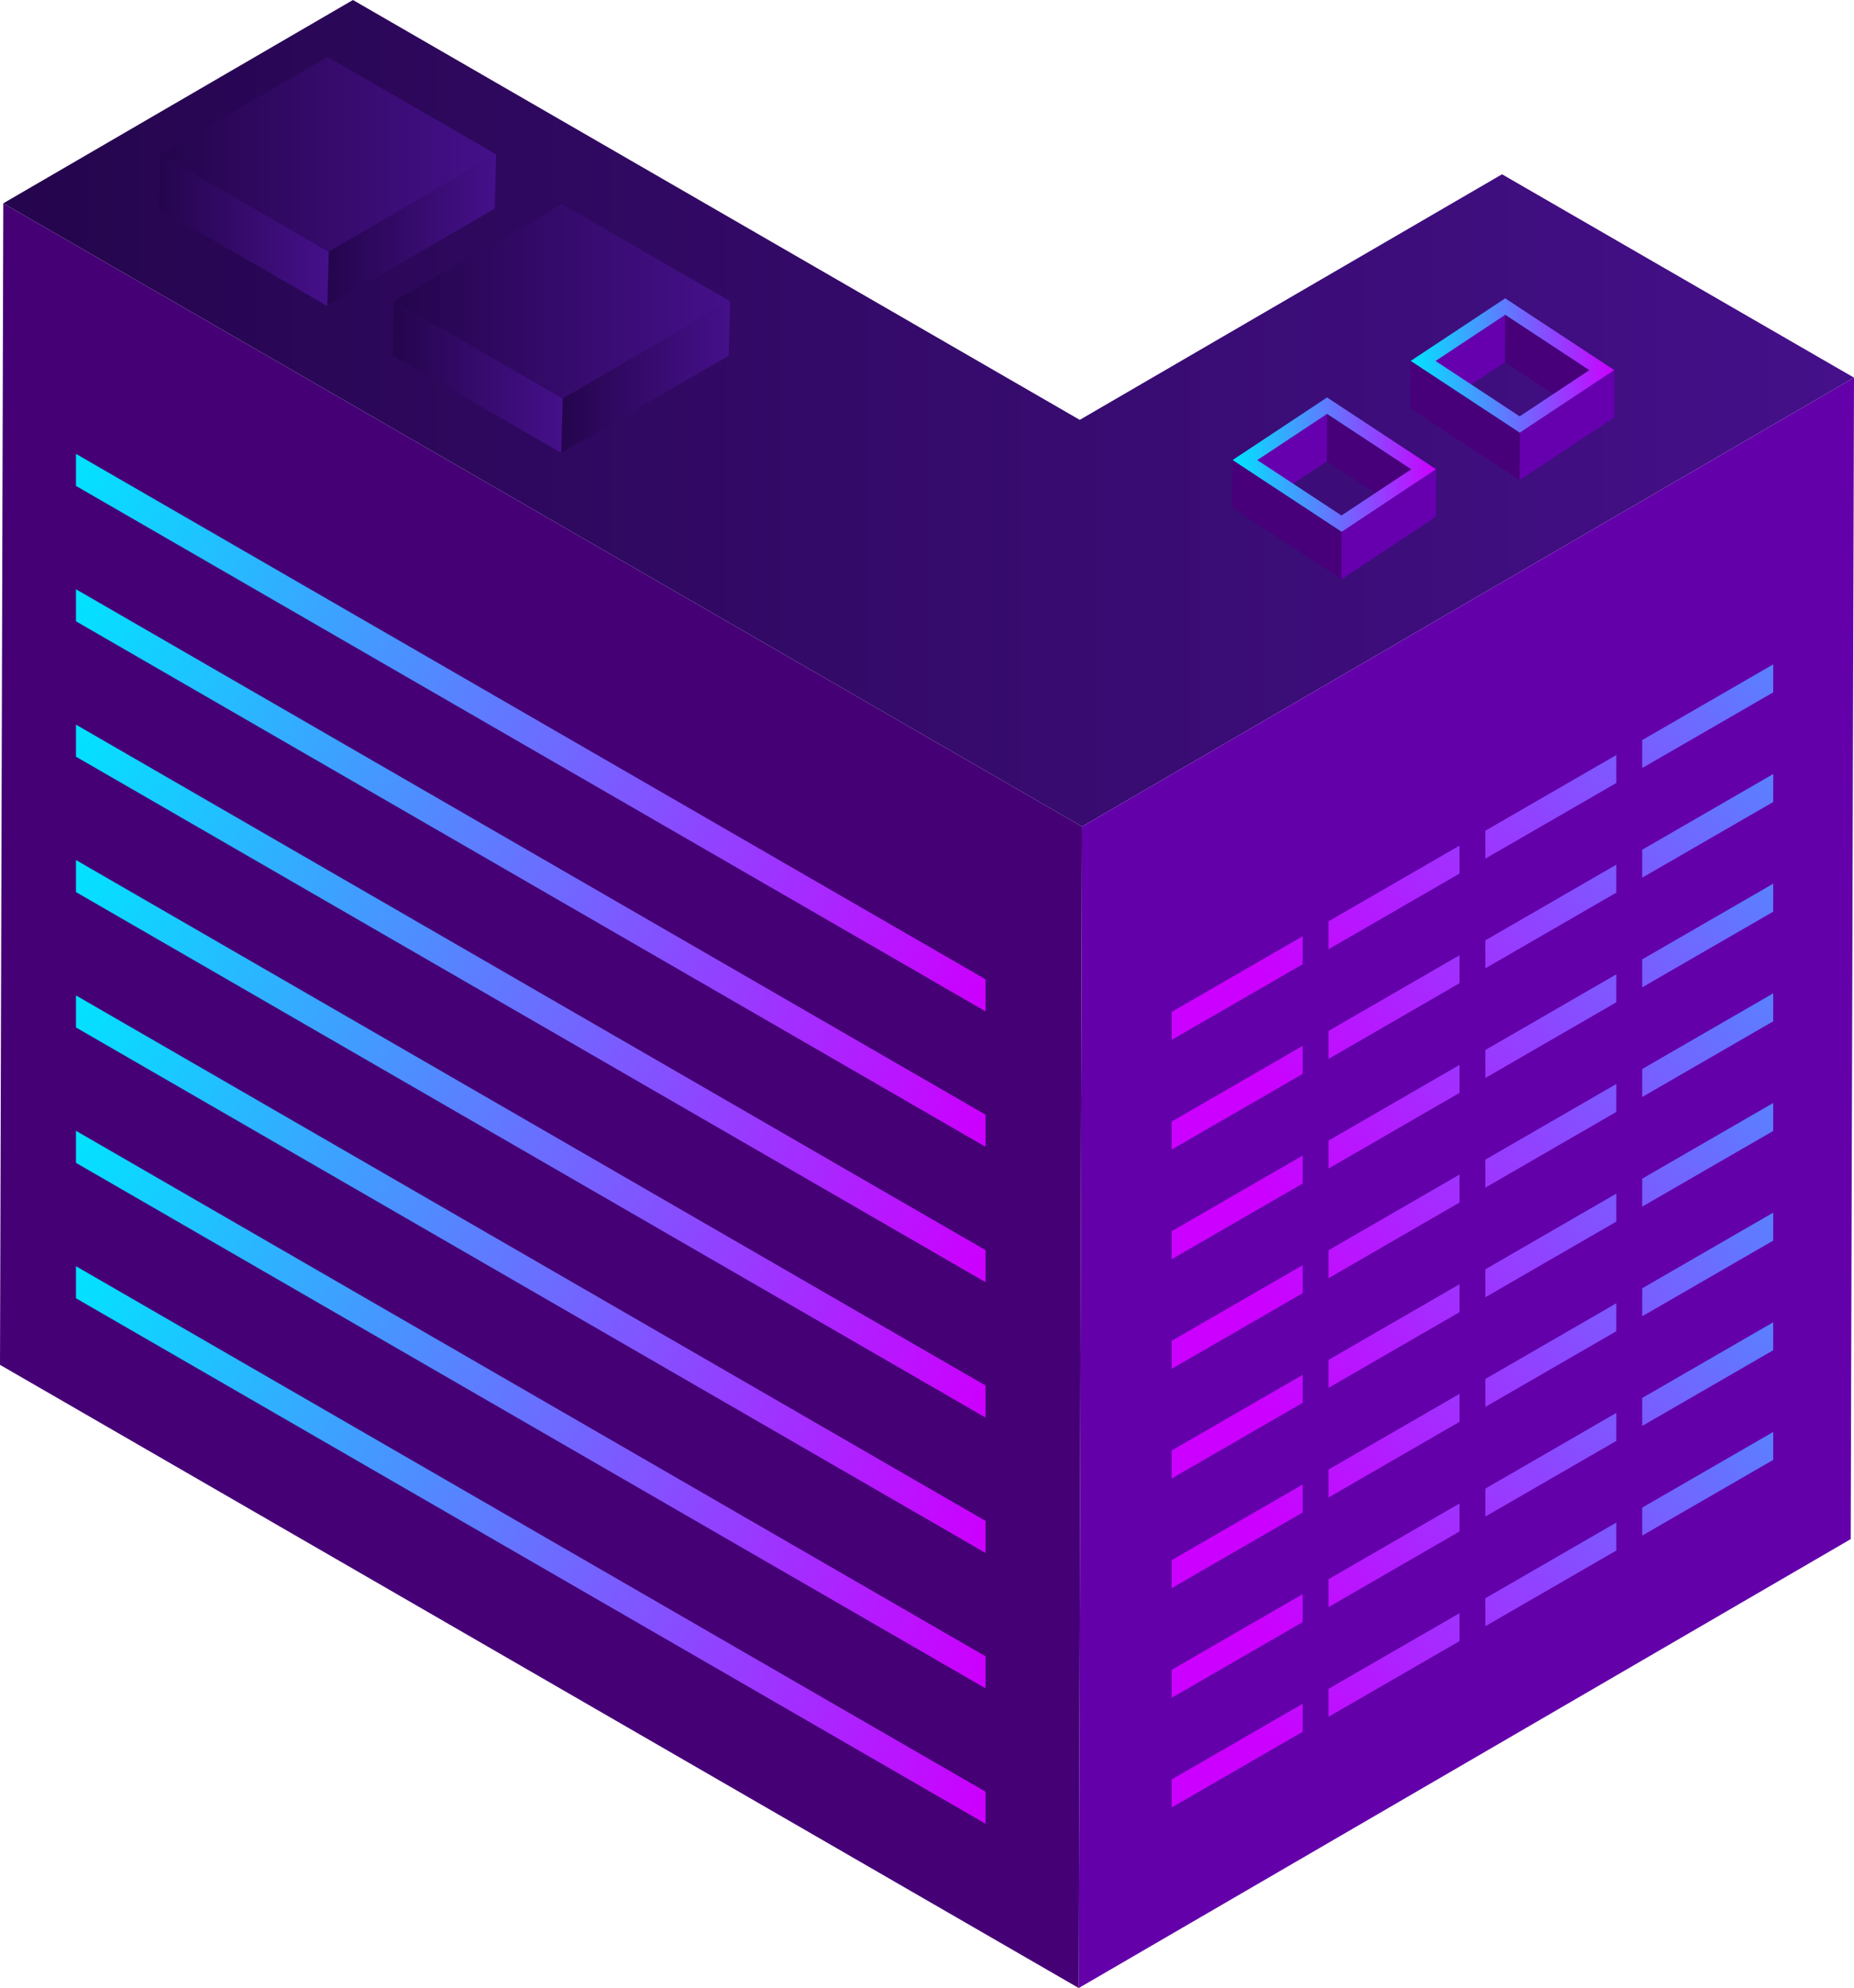 <svg xmlns="http://www.w3.org/2000/svg" xmlns:xlink="http://www.w3.org/1999/xlink" viewBox="0 0 513.16 549.91"><defs><style>.cls-1{isolation:isolate;}.cls-2{fill:url(#New_Gradient_Swatch_copy_25);}.cls-3{fill:#6300aa;}.cls-4{fill:#450076;}.cls-5{fill:url(#linear-gradient);}.cls-6{fill:url(#linear-gradient-2);}.cls-7{fill:url(#linear-gradient-3);}.cls-8{fill:url(#linear-gradient-4);}.cls-9{fill:url(#linear-gradient-5);}.cls-10{fill:url(#linear-gradient-6);}.cls-11{fill:url(#linear-gradient-7);}.cls-12{fill:url(#linear-gradient-8);}.cls-13{fill:url(#linear-gradient-9);}.cls-14{fill:url(#linear-gradient-10);}.cls-15{fill:url(#linear-gradient-11);}.cls-16{fill:url(#linear-gradient-12);}.cls-17{fill:url(#linear-gradient-13);}.cls-18{fill:url(#linear-gradient-14);}.cls-19{fill:url(#linear-gradient-15);}.cls-20{fill:url(#linear-gradient-16);}.cls-21{fill:url(#linear-gradient-17);}.cls-22{fill:url(#linear-gradient-18);}.cls-23{fill:url(#linear-gradient-19);}.cls-24{fill:url(#linear-gradient-20);}.cls-25{fill:url(#linear-gradient-21);}.cls-26{fill:url(#linear-gradient-22);}.cls-27{fill:url(#linear-gradient-23);}.cls-28{fill:url(#linear-gradient-24);}.cls-29{fill:url(#linear-gradient-25);}.cls-30{fill:url(#linear-gradient-26);}.cls-31{fill:url(#linear-gradient-27);}.cls-32{fill:url(#linear-gradient-28);}.cls-33{fill:url(#linear-gradient-29);}.cls-34{fill:url(#linear-gradient-30);}.cls-35{fill:url(#linear-gradient-31);}.cls-36{fill:url(#linear-gradient-32);}.cls-37{fill:url(#linear-gradient-33);}.cls-38{fill:url(#linear-gradient-34);}.cls-39{fill:url(#linear-gradient-35);}.cls-40{fill:url(#linear-gradient-36);}.cls-41{fill:url(#linear-gradient-37);}.cls-42{fill:url(#linear-gradient-38);}.cls-43{fill:url(#linear-gradient-39);}.cls-44{fill:#6600af;}.cls-45{fill:#47007a;}.cls-46{fill:url(#linear-gradient-40);}.cls-47{fill:url(#linear-gradient-41);}.cls-48{fill:url(#New_Gradient_Swatch_copy_25-2);}.cls-49{fill:url(#New_Gradient_Swatch_copy_25-3);}.cls-50{fill:url(#New_Gradient_Swatch_copy_25-4);}.cls-51{fill:url(#New_Gradient_Swatch_copy_25-5);}.cls-52{fill:url(#New_Gradient_Swatch_copy_25-6);}.cls-53{fill:url(#New_Gradient_Swatch_copy_25-7);}</style><linearGradient id="New_Gradient_Swatch_copy_25" x1="0.91" y1="114.31" x2="513.16" y2="114.31" gradientUnits="userSpaceOnUse"><stop offset="0" stop-color="#25054d"/><stop offset="1" stop-color="#45108a"/></linearGradient><linearGradient id="linear-gradient" x1="-4065.19" y1="1392.73" x2="-3920.2" y2="1537.71" gradientTransform="matrix(-0.87, 0.5, 0, 1.15, -2989.23, 722.95)" gradientUnits="userSpaceOnUse"><stop offset="0" stop-color="#00e5ff"/><stop offset="1" stop-color="#c0f"/></linearGradient><linearGradient id="linear-gradient-2" x1="-4039.58" y1="1368.21" x2="-3894.59" y2="1513.2" xlink:href="#linear-gradient"/><linearGradient id="linear-gradient-3" x1="-4013.96" y1="1343.69" x2="-3868.98" y2="1488.68" xlink:href="#linear-gradient"/><linearGradient id="linear-gradient-4" x1="-3988.35" y1="1319.17" x2="-3843.36" y2="1464.16" xlink:href="#linear-gradient"/><linearGradient id="linear-gradient-5" x1="-4065.19" y1="1366.46" x2="-3920.21" y2="1511.45" xlink:href="#linear-gradient"/><linearGradient id="linear-gradient-6" x1="-4039.58" y1="1341.94" x2="-3894.59" y2="1486.93" xlink:href="#linear-gradient"/><linearGradient id="linear-gradient-7" x1="-4013.96" y1="1317.42" x2="-3868.98" y2="1462.41" xlink:href="#linear-gradient"/><linearGradient id="linear-gradient-8" x1="-3988.35" y1="1292.91" x2="-3843.36" y2="1437.89" xlink:href="#linear-gradient"/><linearGradient id="linear-gradient-9" x1="-4065.19" y1="1340.19" x2="-3920.2" y2="1485.18" xlink:href="#linear-gradient"/><linearGradient id="linear-gradient-10" x1="-4039.58" y1="1315.68" x2="-3894.59" y2="1460.66" xlink:href="#linear-gradient"/><linearGradient id="linear-gradient-11" x1="-4013.96" y1="1291.16" x2="-3868.98" y2="1436.14" xlink:href="#linear-gradient"/><linearGradient id="linear-gradient-12" x1="-3988.35" y1="1266.64" x2="-3843.36" y2="1411.63" xlink:href="#linear-gradient"/><linearGradient id="linear-gradient-13" x1="-4065.19" y1="1313.93" x2="-3920.2" y2="1458.91" xlink:href="#linear-gradient"/><linearGradient id="linear-gradient-14" x1="-4039.58" y1="1289.41" x2="-3894.59" y2="1434.4" xlink:href="#linear-gradient"/><linearGradient id="linear-gradient-15" x1="-4013.96" y1="1264.89" x2="-3868.98" y2="1409.88" xlink:href="#linear-gradient"/><linearGradient id="linear-gradient-16" x1="-3988.35" y1="1240.37" x2="-3843.36" y2="1385.36" xlink:href="#linear-gradient"/><linearGradient id="linear-gradient-17" x1="-4065.19" y1="1287.66" x2="-3920.21" y2="1432.65" xlink:href="#linear-gradient"/><linearGradient id="linear-gradient-18" x1="-4039.58" y1="1263.14" x2="-3894.59" y2="1408.13" xlink:href="#linear-gradient"/><linearGradient id="linear-gradient-19" x1="-4013.96" y1="1238.62" x2="-3868.98" y2="1383.61" xlink:href="#linear-gradient"/><linearGradient id="linear-gradient-20" x1="-3988.35" y1="1214.11" x2="-3843.36" y2="1359.09" xlink:href="#linear-gradient"/><linearGradient id="linear-gradient-21" x1="-4065.19" y1="1261.39" x2="-3920.2" y2="1406.38" xlink:href="#linear-gradient"/><linearGradient id="linear-gradient-22" x1="-4039.58" y1="1236.88" x2="-3894.59" y2="1381.86" xlink:href="#linear-gradient"/><linearGradient id="linear-gradient-23" x1="-4013.96" y1="1212.36" x2="-3868.98" y2="1357.34" xlink:href="#linear-gradient"/><linearGradient id="linear-gradient-24" x1="-3988.35" y1="1187.84" x2="-3843.36" y2="1332.83" xlink:href="#linear-gradient"/><linearGradient id="linear-gradient-25" x1="-4065.19" y1="1235.13" x2="-3920.21" y2="1380.11" xlink:href="#linear-gradient"/><linearGradient id="linear-gradient-26" x1="-4039.58" y1="1210.61" x2="-3894.59" y2="1355.6" xlink:href="#linear-gradient"/><linearGradient id="linear-gradient-27" x1="-4013.96" y1="1186.09" x2="-3868.98" y2="1331.08" xlink:href="#linear-gradient"/><linearGradient id="linear-gradient-28" x1="-3988.35" y1="1161.57" x2="-3843.36" y2="1306.56" xlink:href="#linear-gradient"/><linearGradient id="linear-gradient-29" x1="-4065.19" y1="1208.86" x2="-3920.21" y2="1353.85" xlink:href="#linear-gradient"/><linearGradient id="linear-gradient-30" x1="-4039.58" y1="1184.34" x2="-3894.59" y2="1329.33" xlink:href="#linear-gradient"/><linearGradient id="linear-gradient-31" x1="-4013.96" y1="1159.82" x2="-3868.98" y2="1304.81" xlink:href="#linear-gradient"/><linearGradient id="linear-gradient-32" x1="-3988.35" y1="1135.31" x2="-3843.36" y2="1280.29" xlink:href="#linear-gradient"/><linearGradient id="linear-gradient-33" x1="22.38" y1="345.55" x2="266.7" y2="506.06" gradientTransform="matrix(1, 0, 0, 1, 0, 0)" xlink:href="#linear-gradient"/><linearGradient id="linear-gradient-34" x1="22.37" y1="308.1" x2="266.7" y2="468.61" gradientTransform="matrix(1, 0, 0, 1, 0, 0)" xlink:href="#linear-gradient"/><linearGradient id="linear-gradient-35" x1="22.38" y1="270.65" x2="266.7" y2="431.16" gradientTransform="matrix(1, 0, 0, 1, 0, 0)" xlink:href="#linear-gradient"/><linearGradient id="linear-gradient-36" x1="22.38" y1="233.2" x2="266.7" y2="393.7" gradientTransform="matrix(1, 0, 0, 1, 0, 0)" xlink:href="#linear-gradient"/><linearGradient id="linear-gradient-37" x1="22.37" y1="195.75" x2="266.7" y2="356.25" gradientTransform="matrix(1, 0, 0, 1, 0, 0)" xlink:href="#linear-gradient"/><linearGradient id="linear-gradient-38" x1="22.38" y1="158.3" x2="266.7" y2="318.8" gradientTransform="matrix(1, 0, 0, 1, 0, 0)" xlink:href="#linear-gradient"/><linearGradient id="linear-gradient-39" x1="22.38" y1="120.84" x2="266.7" y2="281.35" gradientTransform="matrix(1, 0, 0, 1, 0, 0)" xlink:href="#linear-gradient"/><linearGradient id="linear-gradient-40" x1="390.44" y1="101.12" x2="446.83" y2="101.12" gradientTransform="matrix(1, 0, 0, 1, 0, 0)" xlink:href="#linear-gradient"/><linearGradient id="linear-gradient-41" x1="341.14" y1="128.54" x2="397.52" y2="128.54" gradientTransform="matrix(1, 0, 0, 1, 0, 0)" xlink:href="#linear-gradient"/><linearGradient id="New_Gradient_Swatch_copy_25-2" x1="44.33" y1="42.7" x2="137.33" y2="42.7" xlink:href="#New_Gradient_Swatch_copy_25"/><linearGradient id="New_Gradient_Swatch_copy_25-3" x1="90.59" y1="63.67" x2="137.33" y2="63.67" xlink:href="#New_Gradient_Swatch_copy_25"/><linearGradient id="New_Gradient_Swatch_copy_25-4" x1="43.94" y1="63.67" x2="90.98" y2="63.67" xlink:href="#New_Gradient_Swatch_copy_25"/><linearGradient id="New_Gradient_Swatch_copy_25-5" x1="109.09" y1="83.33" x2="202.09" y2="83.33" xlink:href="#New_Gradient_Swatch_copy_25"/><linearGradient id="New_Gradient_Swatch_copy_25-6" x1="155.35" y1="104.31" x2="202.09" y2="104.31" xlink:href="#New_Gradient_Swatch_copy_25"/><linearGradient id="New_Gradient_Swatch_copy_25-7" x1="108.7" y1="104.31" x2="155.74" y2="104.31" xlink:href="#New_Gradient_Swatch_copy_25"/></defs><g id="Layer_2" data-name="Layer 2"><g id="_Layer_" data-name="&lt;Layer&gt;"><g class="cls-1"><polygon class="cls-2" points="513.16 104.46 396.27 172.38 299.49 228.63 202.07 172.38 0.91 56.24 97.69 0 298.86 116.14 415.74 48.21 513.16 104.46"/><polygon class="cls-3" points="396.27 172.38 299.49 228.63 298.58 549.91 395.36 493.67 512.25 425.74 513.16 104.46 396.27 172.38"/><polygon class="cls-4" points="202.07 172.38 0.91 56.24 0 377.53 201.16 493.67 298.58 549.91 299.49 228.63 202.07 172.38"/></g><polygon class="cls-5" points="454.54 424.76 490.79 403.83 490.79 396.1 454.54 417.02 454.54 424.76"/><polygon class="cls-6" points="411.12 449.83 447.37 428.9 447.37 421.16 411.12 442.09 411.12 449.83"/><polygon class="cls-7" points="367.71 474.89 403.96 453.96 403.96 446.23 367.71 467.15 367.71 474.89"/><polygon class="cls-8" points="324.3 499.96 360.55 479.03 360.55 471.29 324.3 492.22 324.3 499.96"/><polygon class="cls-9" points="454.54 394.43 490.79 373.5 490.79 365.76 454.54 386.69 454.54 394.43"/><polygon class="cls-10" points="411.12 419.5 447.37 398.57 447.37 390.83 411.12 411.76 411.12 419.5"/><polygon class="cls-11" points="367.71 444.56 403.96 423.63 403.96 415.89 367.71 436.82 367.71 444.56"/><polygon class="cls-12" points="324.3 469.63 360.55 448.7 360.55 440.96 324.3 461.89 324.3 469.63"/><polygon class="cls-13" points="454.54 364.1 490.79 343.17 490.79 335.43 454.54 356.36 454.54 364.1"/><polygon class="cls-14" points="411.12 389.17 447.37 368.24 447.37 360.5 411.12 381.43 411.12 389.17"/><polygon class="cls-15" points="367.71 414.23 403.96 393.3 403.96 385.56 367.71 406.49 367.71 414.23"/><polygon class="cls-16" points="324.3 439.3 360.55 418.37 360.55 410.63 324.3 431.56 324.3 439.3"/><polygon class="cls-17" points="454.54 333.77 490.79 312.84 490.79 305.1 454.54 326.03 454.54 333.77"/><polygon class="cls-18" points="411.12 358.84 447.37 337.91 447.37 330.17 411.12 351.1 411.12 358.84"/><polygon class="cls-19" points="367.71 383.9 403.96 362.97 403.96 355.23 367.71 376.16 367.71 383.9"/><polygon class="cls-20" points="324.3 408.97 360.55 388.04 360.55 380.3 324.3 401.23 324.3 408.97"/><polygon class="cls-21" points="454.54 303.44 490.79 282.51 490.79 274.77 454.54 295.7 454.54 303.44"/><polygon class="cls-22" points="411.12 328.51 447.37 307.58 447.37 299.84 411.12 320.77 411.12 328.51"/><polygon class="cls-23" points="367.71 353.57 403.96 332.64 403.96 324.9 367.71 345.83 367.71 353.57"/><polygon class="cls-24" points="324.3 378.64 360.55 357.71 360.55 349.97 324.3 370.9 324.3 378.64"/><polygon class="cls-25" points="454.54 273.11 490.79 252.18 490.79 244.44 454.54 265.37 454.54 273.11"/><polygon class="cls-26" points="411.12 298.18 447.37 277.25 447.37 269.51 411.12 290.44 411.12 298.18"/><polygon class="cls-27" points="367.71 323.24 403.96 302.31 403.96 294.57 367.71 315.5 367.71 323.24"/><polygon class="cls-28" points="324.3 348.31 360.55 327.38 360.55 319.64 324.3 340.57 324.3 348.31"/><polygon class="cls-29" points="454.54 242.78 490.79 221.85 490.79 214.11 454.54 235.04 454.54 242.78"/><polygon class="cls-30" points="411.12 267.85 447.37 246.92 447.37 239.18 411.12 260.11 411.12 267.85"/><polygon class="cls-31" points="367.71 292.91 403.96 271.98 403.96 264.24 367.71 285.17 367.71 292.91"/><polygon class="cls-32" points="324.3 317.98 360.55 297.05 360.55 289.31 324.3 310.24 324.3 317.98"/><polygon class="cls-33" points="454.54 212.45 490.79 191.52 490.79 183.78 454.54 204.71 454.54 212.45"/><polygon class="cls-34" points="411.12 237.51 447.37 216.59 447.37 208.85 411.12 229.78 411.12 237.51"/><polygon class="cls-35" points="367.71 262.58 403.96 241.65 403.96 233.91 367.71 254.84 367.71 262.58"/><polygon class="cls-36" points="324.3 287.64 360.55 266.72 360.55 258.98 324.3 279.91 324.3 287.64"/><polygon class="cls-37" points="272.78 504.46 21.03 359.12 21.03 350.25 272.78 495.6 272.78 504.46"/><polygon class="cls-38" points="272.78 467.01 21.03 321.66 21.03 312.8 272.78 458.15 272.78 467.01"/><polygon class="cls-39" points="272.78 429.56 21.03 284.21 21.03 275.35 272.78 420.7 272.78 429.56"/><polygon class="cls-40" points="272.78 392.11 21.03 246.76 21.03 237.9 272.78 383.25 272.78 392.11"/><polygon class="cls-41" points="272.78 354.66 21.03 209.31 21.03 200.45 272.78 345.8 272.78 354.66"/><polygon class="cls-42" points="272.78 317.21 21.03 171.86 21.03 163 272.78 308.34 272.78 317.21"/><polygon class="cls-43" points="272.78 279.75 21.03 134.41 21.03 125.55 272.78 270.89 272.78 279.75"/><g class="cls-1"><polygon class="cls-44" points="416.64 87.08 416.59 100.17 397.3 112.95 397.34 99.85 416.64 87.08"/><polygon class="cls-45" points="439.92 102.39 439.88 115.49 416.59 100.17 416.64 87.08 439.92 102.39"/><path class="cls-46" d="M416.62,82.52l30.21,19.87-26.18,17.33L390.44,99.85Zm4,32.65,19.29-12.78L416.64,87.08l-19.3,12.77,23.29,15.32"/><polygon class="cls-44" points="446.82 102.39 446.78 115.49 420.61 132.82 420.65 119.72 446.82 102.39"/><polygon class="cls-45" points="420.65 119.72 420.61 132.82 390.4 112.95 390.44 99.85 420.65 119.72"/></g><g class="cls-1"><polygon class="cls-44" points="367.33 114.49 367.28 127.59 347.99 140.36 348.04 127.27 367.33 114.49"/><polygon class="cls-45" points="390.62 129.81 390.57 142.91 367.28 127.59 367.33 114.49 390.62 129.81"/><path class="cls-47" d="M367.31,109.94l30.21,19.87-26.17,17.33-30.21-19.87Zm4,32.64,19.3-12.77-23.29-15.32L348,127.27l23.28,15.31"/><polygon class="cls-44" points="397.52 129.81 397.47 142.91 371.3 160.24 371.35 147.14 397.52 129.81"/><polygon class="cls-45" points="371.35 147.14 371.3 160.24 341.09 140.36 341.14 127.27 371.35 147.14"/></g><g class="cls-1"><polygon class="cls-48" points="137.33 42.7 90.98 69.63 44.33 42.7 90.68 15.76 137.33 42.7"/><polygon class="cls-49" points="137.33 42.7 136.94 57.72 90.59 84.65 90.98 69.63 137.33 42.7"/><polygon class="cls-50" points="90.98 69.63 90.59 84.65 43.94 57.72 44.33 42.7 90.98 69.63"/></g><g class="cls-1"><polygon class="cls-51" points="202.09 83.33 155.74 110.26 109.09 83.33 155.44 56.4 202.09 83.33"/><polygon class="cls-52" points="202.09 83.33 201.7 98.35 155.35 125.28 155.74 110.26 202.09 83.33"/><polygon class="cls-53" points="155.74 110.26 155.35 125.28 108.7 98.35 109.09 83.33 155.74 110.26"/></g></g></g></svg>